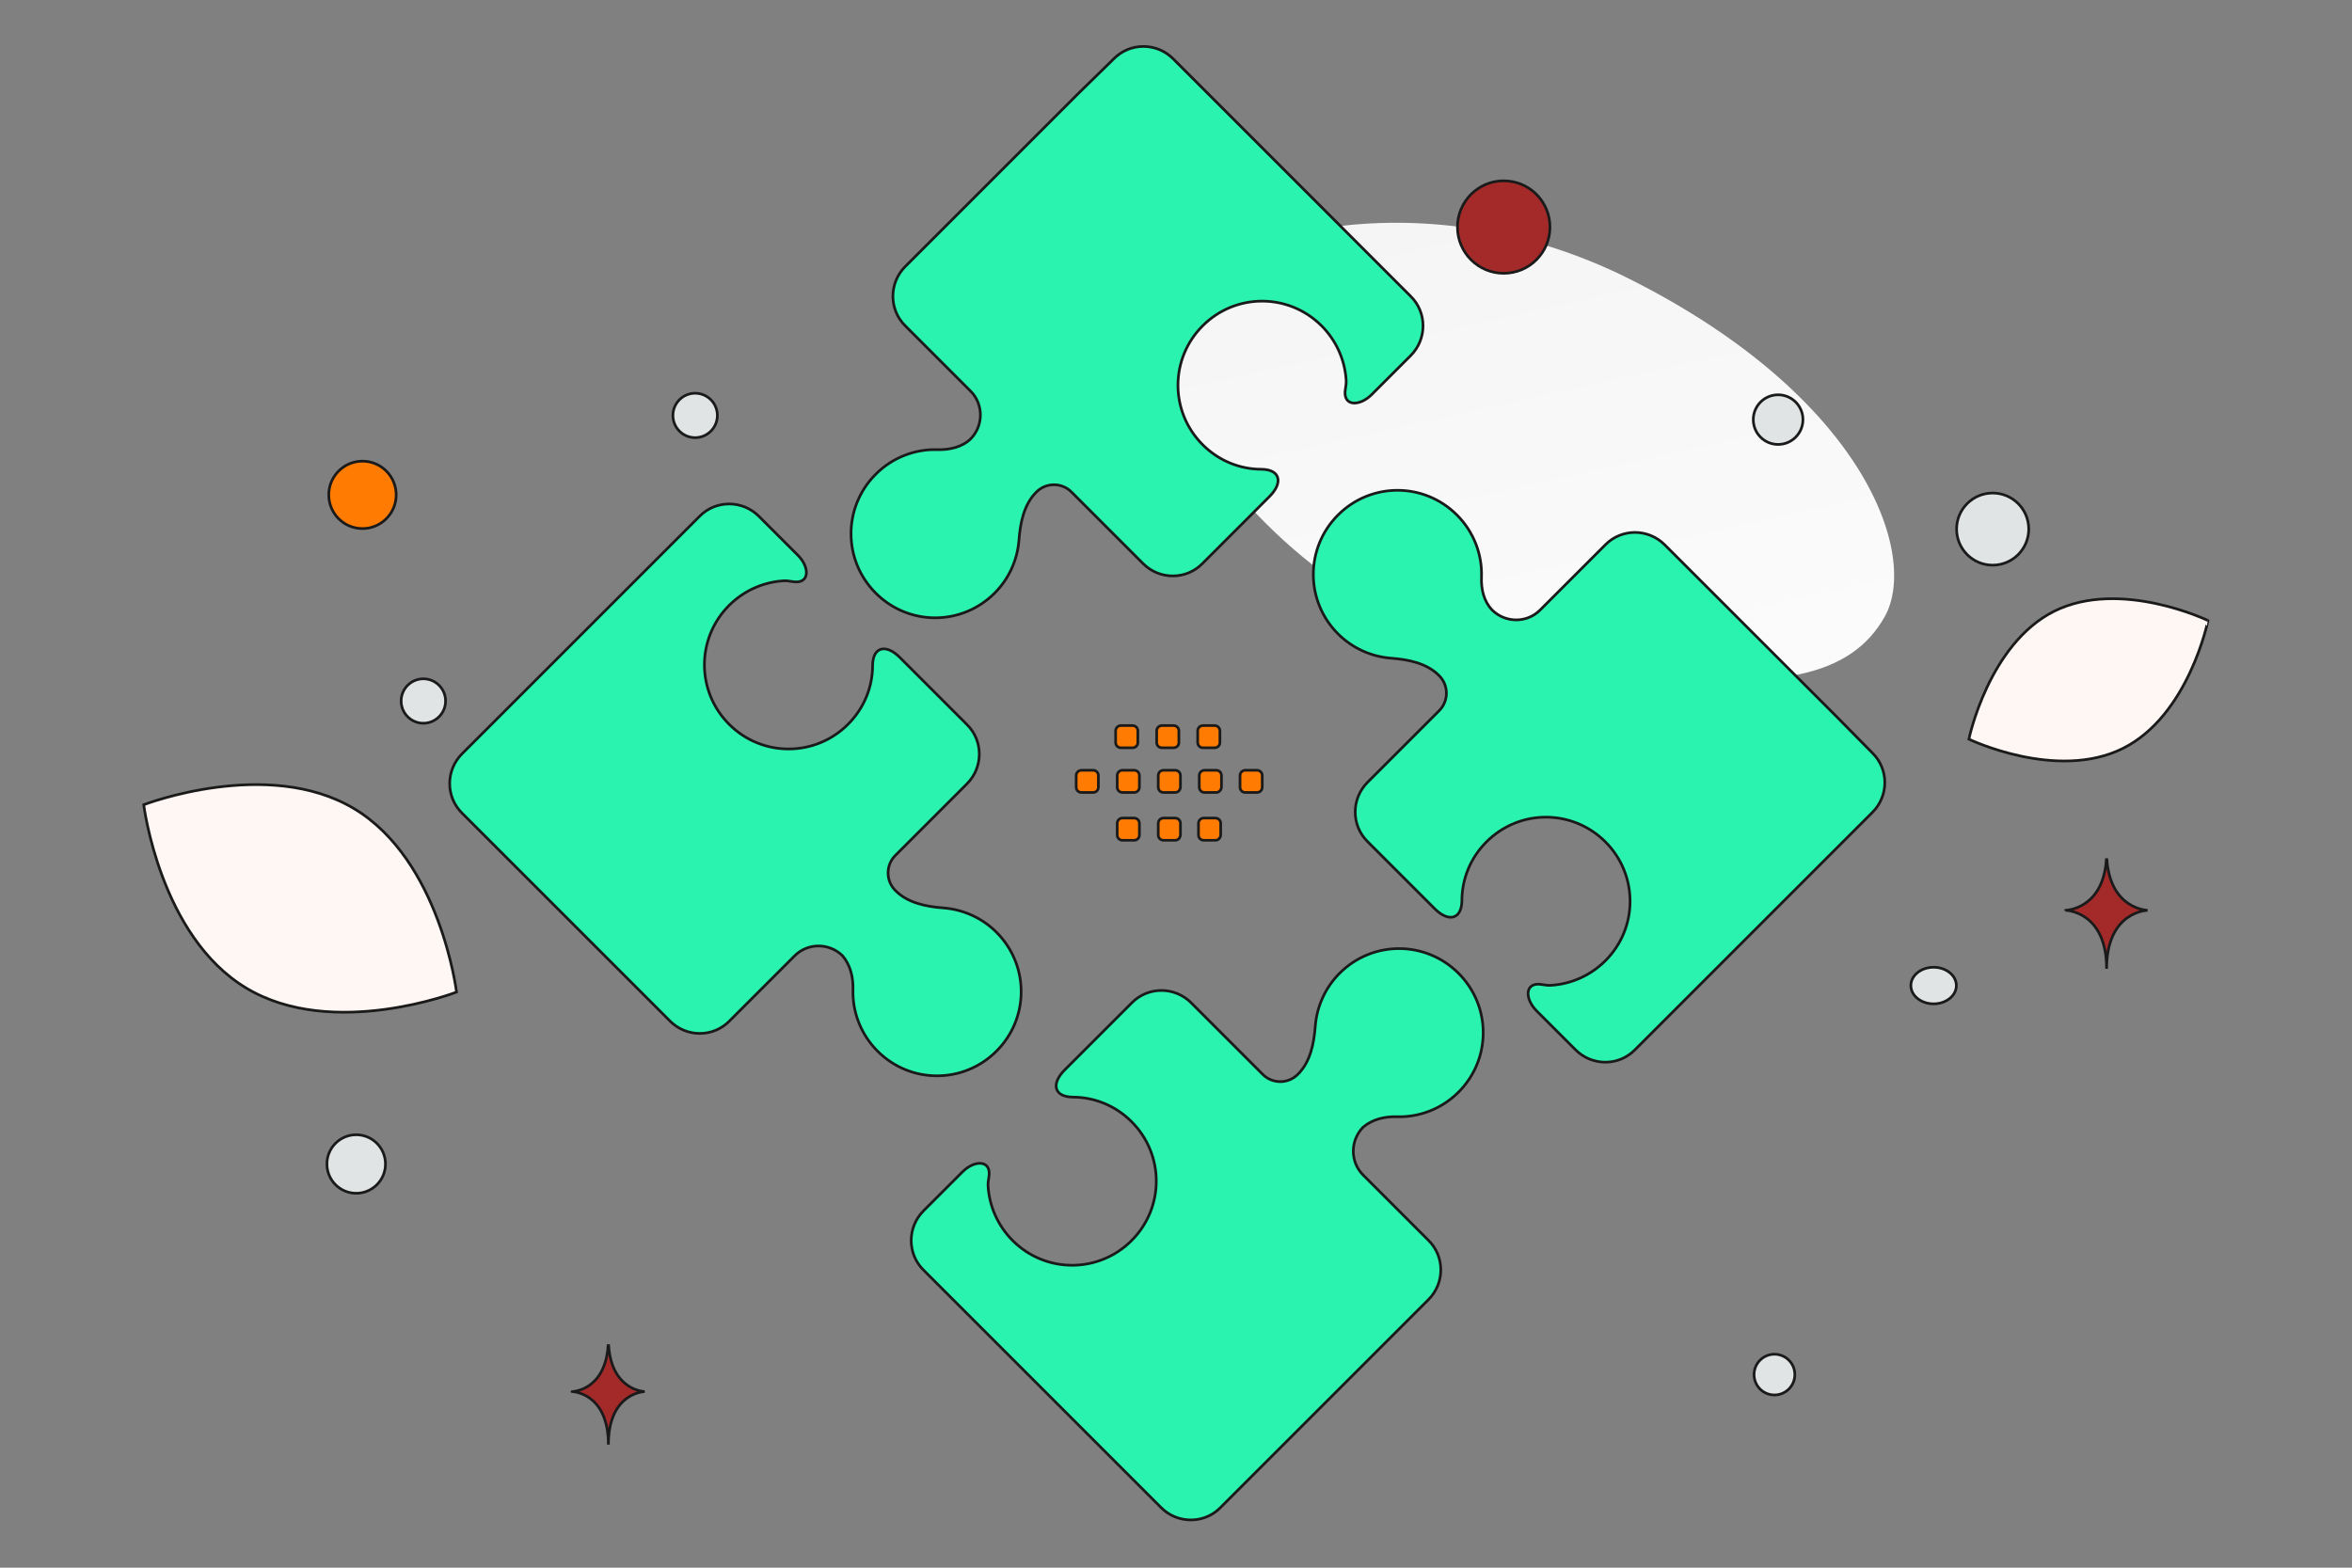 <?xml version="1.0" encoding="utf-8"?>
<!-- Generator: Adobe Illustrator 24.0.1, SVG Export Plug-In . SVG Version: 6.00 Build 0)  -->
<svg version="1.1" id="Layer_1" xmlns="http://www.w3.org/2000/svg" xmlns:xlink="http://www.w3.org/1999/xlink" x="0px" y="0px"
	 width="900px" height="600px" viewBox="0 0 900 600" style="enable-background:new 0 0 900 600;" xml:space="preserve">
<rect x="0" y="0" width="900" height="600" fill="#808080" stroke="none"/>
<style type="text/css">
	.st0{fill:none;}
	.st1{fill:url(#SVGID_1_);}
	.st2{fill:#FFF7F3;stroke:#1A1A1A;stroke-width:1.027;stroke-miterlimit:10;}
	.st3{fill:#E1E4E5;stroke:#1A1A1A;stroke-width:1.027;stroke-miterlimit:10;}
	.st4{fill:#29F3AF;stroke:#1A1A1A;stroke-width:1.027;stroke-miterlimit:10;}
	.st5{fill:#FF7B02;stroke:#1A1A1A;stroke-width:1.027;stroke-miterlimit:10;}
	.st6{fill:#A42A2A;stroke:#1A1A1A;stroke-width:1.027;stroke-miterlimit:10;}
	.st7{fill-rule:evenodd;clip-rule:evenodd;fill:#FF7B02;stroke:#1A1A1A;stroke-width:1.027;stroke-miterlimit:10;}
</style>
<path class="st0" d="M-49.1,0H975.2v600H-49.1V0z"/>
<linearGradient id="SVGID_1_" gradientUnits="userSpaceOnUse" x1="630.509" y1="210.754" x2="510.919" y2="748.141" gradientTransform="matrix(1 0 0 -1 0 602)">
	<stop  offset="0" style="stop-color:#FFFFFF"/>
	<stop  offset="1" style="stop-color:#EEEEEE"/>
</linearGradient>
<path class="st1" d="M721.2,236c-13.4,23.9-42.8,27.2-89.9,22.7c-35.4-3.4-67.7-6.1-103.1-25.4c-24.8-13.5-44.4-31.8-58.7-49.5
	c-15.5-19.2-37.2-41.2-26.6-63c14.6-29.9,99-55.2,180.9-13.9C713.8,152.2,734.3,212.6,721.2,236L721.2,236z"/>
<path class="st2" d="M812.2,286.5c-25.3,12.5-58.8-3.6-58.8-3.6s7.5-36.4,32.7-49c25.3-12.5,58.8,3.6,58.8,3.6
	S837.5,274,812.2,286.5L812.2,286.5z"/>
<path class="st2" d="M94.3,378.2c33,19.8,80.4,1.5,80.4,1.5s-6.2-50.4-39.2-70.2C102.4,289.7,55,308,55,308S61.2,358.4,94.3,378.2z"
	/>
<circle class="st3" cx="762.5" cy="202.5" r="13.8"/>
<circle class="st4" cx="242.7" cy="280.7" r="15.5"/>
<circle class="st5" cx="138.7" cy="189.4" r="12.9"/>
<circle class="st4" cx="644.1" cy="256.7" r="6"/>
<circle class="st3" cx="679" cy="526.1" r="7.8"/>
<circle class="st3" cx="136.3" cy="445.5" r="11.2"/>
<circle class="st3" cx="266" cy="159" r="8.5"/>
<circle class="st3" cx="680.4" cy="160.6" r="9.5"/>
<circle class="st3" cx="162" cy="268.3" r="8.5"/>
<circle class="st3" cx="378.4" cy="87.4" r="11.3"/>
<ellipse class="st3" cx="739.9" cy="377.2" rx="8.7" ry="7"/>
<circle class="st6" cx="575.4" cy="86.9" r="17.7"/>
<path class="st6" d="M806,329h0.2c1.4,19.1,15.6,19.4,15.6,19.4s-15.7,0.3-15.7,22.4c0-22.1-15.7-22.4-15.7-22.4
	S804.7,348.1,806,329z M232.7,515h0.2c1.2,17.3,13.8,17.6,13.8,17.6s-13.9,0.3-13.9,20.3c0-20-13.9-20.3-13.9-20.3
	S231.5,532.4,232.7,515z"/>
<path class="st4" d="M534.4,427.4c8.5,0.3,17.2-2.9,23.7-9.4c12.6-12.6,12.6-32.9,0-45.5c-12.6-12.6-32.9-12.6-45.5,0
	c-5.4,5.4-8.7,12.6-9.3,20.2c-0.5,6.7-1.9,13.8-6.7,18.5c-3.7,3.7-9.7,3.7-13.4,0l-27.4-27.4c-6.3-6.3-16.5-6.3-22.7,0l-25.7,25.7
	c-5.2,5.2-4.2,10.3,3.1,10.4c8.2,0,16.3,3.2,22.5,9.4c12.6,12.6,12.6,32.9,0,45.5s-32.9,12.6-45.5,0c-5.5-5.5-8.9-12.9-9.4-20.7
	c-0.1-1.2,0.1-2.4,0.3-3.6c1.1-6.6-5.4-6.7-10.1-2l-14.9,14.9c-6.3,6.3-6.3,16.5,0,22.7l90.9,90.9c6.3,6.3,16.5,6.3,22.7,0
	l13.6-13.6l66-66c6.3-6.3,6.3-16.5,0-22.7l-25-25c-5-5-5-13.2,0-18.3C525.1,428.4,529.8,427.3,534.4,427.4L534.4,427.4z
	 M358.8,172.1c-8.5-0.3-17.2,2.9-23.7,9.4c-12.6,12.6-12.6,32.9,0,45.5s32.9,12.6,45.5,0c5.4-5.4,8.7-12.6,9.3-20.2
	c0.5-6.7,1.9-13.8,6.7-18.5c3.7-3.7,9.7-3.7,13.4,0l27.4,27.4c6.3,6.3,16.5,6.3,22.7,0l25.7-25.7c5.2-5.2,4.2-10.3-3.1-10.4
	c-8.2,0-16.3-3.2-22.5-9.4c-12.6-12.6-12.6-32.9,0-45.5s32.9-12.6,45.5,0c5.5,5.5,8.9,12.9,9.4,20.7c0.1,1.2-0.1,2.4-0.3,3.6
	c-1.1,6.6,5.4,6.7,10.1,2l14.9-14.9c6.3-6.3,6.3-16.5,0-22.7l-90.9-90.9c-6.3-6.3-16.5-6.3-22.7,0L412.4,36l-66,66
	c-6.3,6.3-6.3,16.5,0,22.7l25,25c5,5,5,13.2,0,18.3C368.2,171.1,363.4,172.2,358.8,172.1L358.8,172.1z M566.9,220.8
	c0.3-8.5-2.9-17.2-9.4-23.7c-12.6-12.6-32.9-12.6-45.5,0c-12.6,12.6-12.6,32.9,0,45.5c5.4,5.4,12.6,8.7,20.2,9.3
	c6.7,0.5,13.8,1.9,18.5,6.7c3.7,3.7,3.7,9.7,0,13.4l-27.4,27.4c-6.3,6.3-6.3,16.5,0,22.7l25.7,25.7c5.2,5.2,10.3,4.2,10.4-3.1
	c0-8.2,3.2-16.3,9.4-22.5c12.6-12.6,32.9-12.6,45.5,0c12.6,12.6,12.6,32.9,0,45.5c-5.5,5.5-12.9,8.9-20.7,9.4
	c-1.2,0.1-2.4-0.1-3.6-0.3c-6.6-1.1-6.7,5.4-2,10.1l14.9,14.9c6.3,6.3,16.5,6.3,22.7,0l90.9-90.9c6.3-6.3,6.3-16.5,0-22.7L703,274.5
	l-66-66c-6.3-6.3-16.5-6.3-22.7,0l-25,25c-5,5-13.2,5-18.3,0C567.8,230.2,566.7,225.5,566.9,220.8L566.9,220.8z M326.4,378.6
	c-0.3,8.5,2.9,17.2,9.4,23.7c12.6,12.6,32.9,12.6,45.5,0c12.6-12.6,12.6-32.9,0-45.5c-5.4-5.4-12.6-8.7-20.2-9.3
	c-6.7-0.5-13.8-1.9-18.5-6.7c-3.7-3.7-3.7-9.7,0-13.4l27.4-27.4c6.3-6.3,6.3-16.5,0-22.7l-25.7-25.7c-5.2-5.2-10.3-4.2-10.4,3.1
	c0,8.2-3.2,16.3-9.4,22.5c-12.6,12.6-32.9,12.6-45.5,0c-12.6-12.6-12.6-32.9,0-45.5c5.5-5.5,12.9-8.9,20.7-9.4
	c1.2-0.1,2.4,0.1,3.6,0.3c6.6,1.1,6.7-5.4,2-10.1l-14.9-14.9c-6.3-6.3-16.5-6.3-22.7,0l-90.9,90.9c-6.3,6.3-6.3,16.5,0,22.7
	l13.6,13.6l66,66c6.3,6.3,16.5,6.3,22.7,0l25-25c5-5,13.2-5,18.3,0C325.4,369.3,326.5,374,326.4,378.6L326.4,378.6z"/>
<path class="st7" d="M481,303.3h-4.5c-1.1,0-2-0.9-2-2v-4.5c0-1.1,0.9-2,2-2h4.5c1.1,0,2,0.9,2,2v4.5
	C483,302.4,482.1,303.3,481,303.3C481,303.3,481,303.3,481,303.3z M465.4,303.3h-4.5c-1.1,0-2-0.9-2-2v-4.5c0-1.1,0.9-2,2-2h4.5
	c1.1,0,2,0.9,2,2v4.5C467.3,302.4,466.4,303.3,465.4,303.3z M449.7,303.3h-4.5c-1.1,0-2-0.9-2-2v-4.5c0-1.1,0.9-2,2-2h4.5
	c1.1,0,2,0.9,2,2v4.5C451.6,302.4,450.8,303.3,449.7,303.3C449.7,303.3,449.7,303.3,449.7,303.3z M434,303.3h-4.5c-1.1,0-2-0.9-2-2
	v-4.5c0-1.1,0.9-2,2-2h4.5c1.1,0,2,0.9,2,2v4.5C436,302.4,435.1,303.3,434,303.3z M418.3,303.3h-4.5c-1.1,0-2-0.9-2-2v-4.5
	c0-1.1,0.9-2,2-2h4.5c1.1,0,2,0.9,2,2v4.5C420.3,302.4,419.4,303.3,418.3,303.3z M464.8,286.2h-4.5c-1.1,0-2-0.9-2-2v-4.5
	c0-1.1,0.9-2,2-2h4.5c1.1,0,2,0.9,2,2v4.5C466.8,285.3,465.9,286.2,464.8,286.2C464.8,286.2,464.8,286.2,464.8,286.2z M449.1,286.2
	h-4.5c-1.1,0-2-0.9-2-2v-4.5c0-1.1,0.9-2,2-2h4.5c1.1,0,2,0.9,2,2v4.5C451.1,285.3,450.2,286.2,449.1,286.2
	C449.1,286.2,449.1,286.2,449.1,286.2z M433.4,286.2h-4.5c-1.1,0-2-0.9-2-2v-4.5c0-1.1,0.9-2,2-2h4.5c1.1,0,2,0.9,2,2v4.5
	C435.4,285.3,434.5,286.2,433.4,286.2z M449.7,321.6h-4.5c-1.1,0-2-0.9-2-2v-4.5c0-1.1,0.9-2,2-2h4.5c1.1,0,2,0.9,2,2v4.5
	C451.6,320.7,450.8,321.6,449.7,321.6C449.7,321.6,449.7,321.6,449.7,321.6z M465.1,321.6h-4.5c-1.1,0-2-0.9-2-2v-4.5
	c0-1.1,0.9-2,2-2h4.5c1.1,0,2,0.9,2,2v4.5C467,320.7,466.2,321.6,465.1,321.6C465.1,321.6,465.1,321.6,465.1,321.6z M434,321.6h-4.5
	c-1.1,0-2-0.9-2-2v-4.5c0-1.1,0.9-2,2-2h4.5c1.1,0,2,0.9,2,2v4.5C436,320.7,435.1,321.6,434,321.6z"/>
</svg>